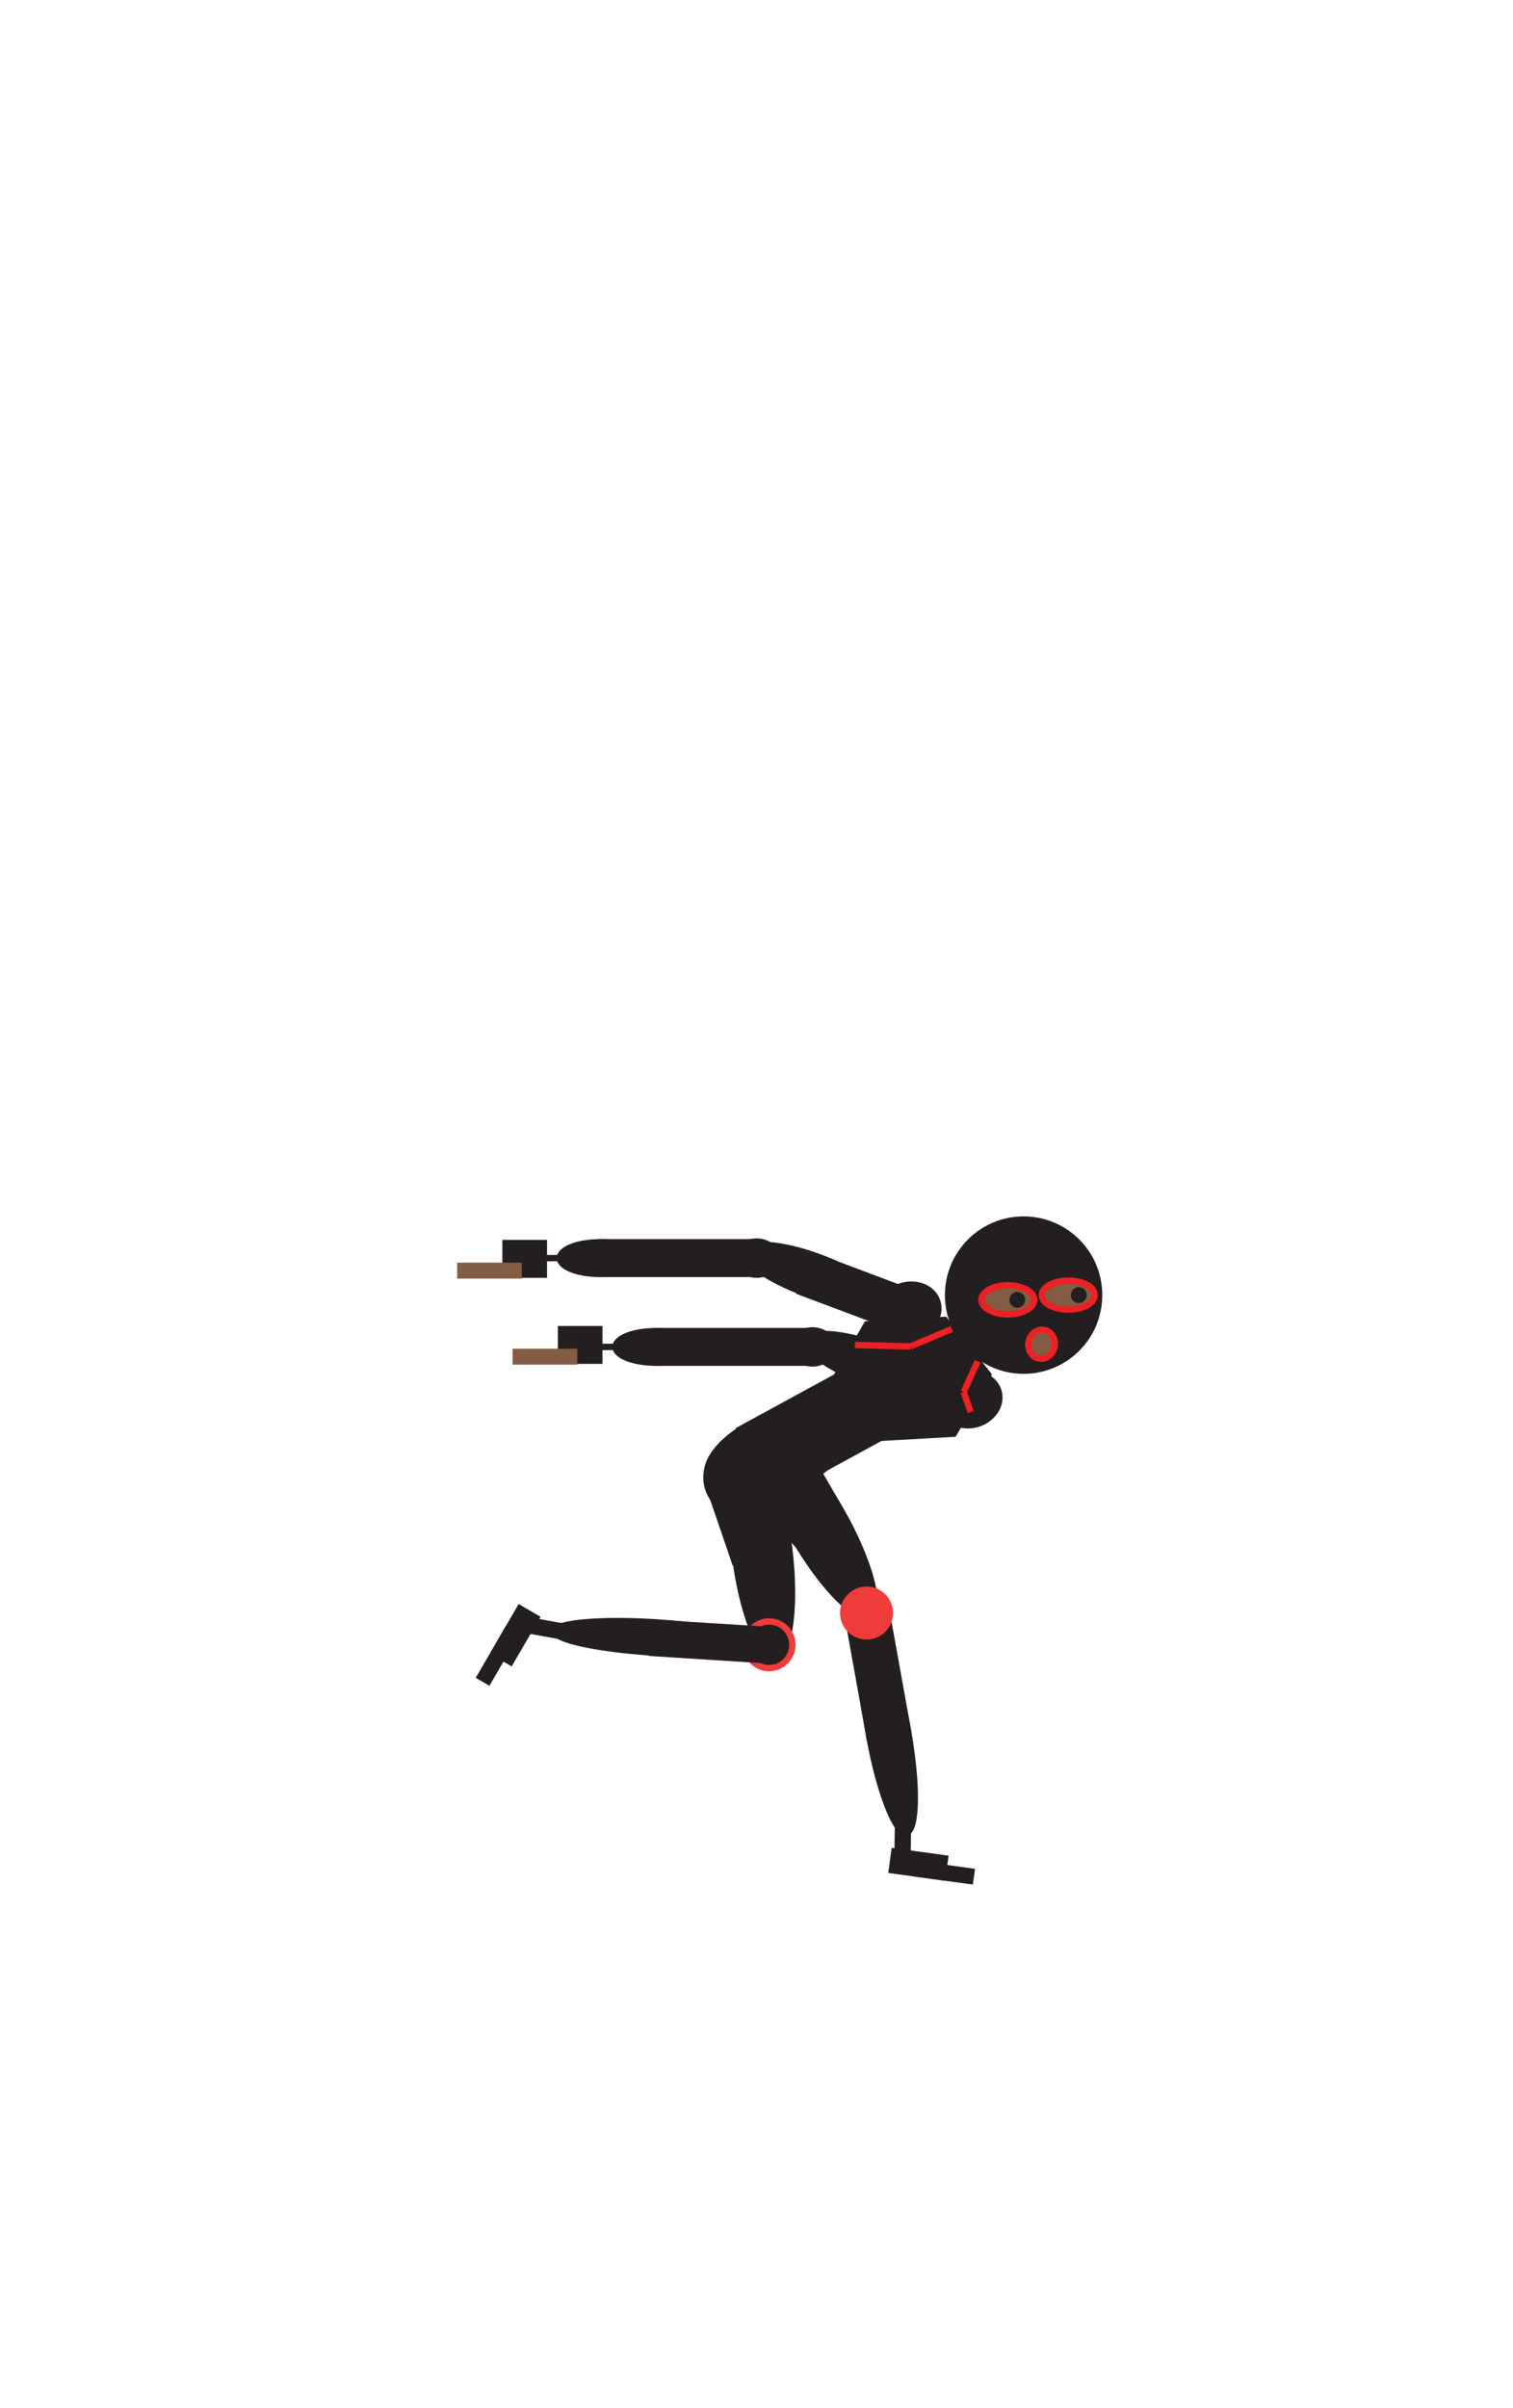 <?xml version="1.0" encoding="utf-8"?>
<!-- Generator: Adobe Illustrator 26.5.1, SVG Export Plug-In . SVG Version: 6.00 Build 0)  -->
<svg version="1.1" id="running2" xmlns="http://www.w3.org/2000/svg" xmlns:xlink="http://www.w3.org/1999/xlink" x="0px" y="0px"
	 viewBox="0 0 237.6 378" style="enable-background:new 0 0 237.6 378;" xml:space="preserve">
<g>
	<circle style="fill:#231F20;stroke:#231F20;stroke-miterlimit:10;" cx="160.747" cy="203.288" r="11.857"/>
	<ellipse style="fill:#825C43;stroke:#ED2024;stroke-miterlimit:10;" cx="167.766" cy="203.288" rx="4.149" ry="2.282"/>
	
		<ellipse transform="matrix(0.177 -0.984 0.984 0.177 -72.95 334.651)" style="fill:#825C43;stroke:#ED2024;stroke-width:1;stroke-miterlimit:10;" cx="163.607" cy="210.941" rx="2.282" ry="2.074"/>
	<ellipse style="fill:#825C43;stroke:#ED2024;stroke-miterlimit:10;" cx="158.269" cy="204.032" rx="4.149" ry="2.282"/>
</g>
<circle style="fill:#231F20;stroke:#231F20;stroke-miterlimit:10;" cx="169.41" cy="203.288" r="0.744"/>
<circle style="fill:#231F20;stroke:#231F20;stroke-miterlimit:10;" cx="159.757" cy="204.032" r="0.744"/>
<g>
	<g>
		
			<ellipse transform="matrix(0.993 -0.121 0.121 0.993 -28.53 16.227)" style="fill:#231F20;stroke:#231F20;stroke-width:1;stroke-miterlimit:10;" cx="119.575" cy="243.432" rx="4.291" ry="16.598"/>
		<line style="fill:none;stroke:#231F20;stroke-miterlimit:10;" x1="123.827" y1="242.912" x2="122.471" y2="231.863"/>
	</g>
	<circle style="fill:#231F20;stroke:#231F20;stroke-miterlimit:10;" cx="116.689" cy="231.91" r="5.747"/>
	<line style="fill:none;stroke:#231F20;stroke-miterlimit:10;" x1="115.527" y1="245.579" x2="110.954" y2="232.196"/>
	
		<ellipse transform="matrix(0.928 -0.374 0.374 0.928 -81.216 60.394)" style="fill:#231F20;stroke:#231F20;stroke-width:1;stroke-miterlimit:10;" cx="115.195" cy="239.717" rx="1.405" ry="3.821"/>
</g>
<g>
	
		<ellipse transform="matrix(0.963 -0.271 0.271 0.963 -53.806 49.481)" style="fill:#231F20;stroke:#231F20;stroke-width:1;stroke-miterlimit:10;" cx="152.272" cy="219.575" rx="4.643" ry="4.005"/>
	
		<ellipse transform="matrix(0.34 -0.941 0.941 0.34 -111.041 269.975)" style="fill:#231F20;stroke:#231F20;stroke-width:1;stroke-miterlimit:10;" cx="136.797" cy="214.088" rx="3.026" ry="10.792"/>
	<polygon style="fill:#231F20;stroke:#231F20;stroke-miterlimit:10;" points="135.309,216.777 148.332,221.67 
		151.293,216.312 138.271,211.419 	"/>
</g>
<g>
	<ellipse style="fill:#231F20;stroke:#231F20;stroke-miterlimit:10;" cx="127.581" cy="211.419" rx="3.148" ry="2.595"/>
	<g>
		<ellipse style="fill:#231F20;stroke:#231F20;stroke-miterlimit:10;" cx="102.942" cy="211.419" rx="6.265" ry="2.476"/>
		<line style="fill:none;stroke:#231F20;stroke-miterlimit:10;" x1="94.156" y1="211.419" x2="101.856" y2="211.419"/>
		<rect x="103.156" y="208.941" style="fill:#231F20;stroke:#231F20;stroke-miterlimit:10;" width="24.46" height="4.955"/>
	</g>
</g>
<g>
	<g>
		<g>
			<g>
				<polygon style="fill:#231F20;stroke:#231F20;stroke-miterlimit:10;" points="123.493,233.753 116.27,224.334 
					140.076,211.349 147.299,220.769 				"/>
				<polygon style="fill:#231F20;stroke:#231F20;stroke-miterlimit:10;" points="137.557,225.731 130.735,217.154 
					136.131,207.883 148.349,207.189 155.171,215.766 149.775,225.036 				"/>
			</g>
			
				<ellipse transform="matrix(0.928 -0.374 0.374 0.928 -76.347 62.073)" style="fill:#231F20;stroke:#231F20;stroke-width:1;stroke-miterlimit:10;" cx="121.961" cy="227.994" rx="11.662" ry="5.898"/>
		</g>
		<line style="fill:none;stroke:#ED2024;stroke-miterlimit:10;" x1="153.525" y1="213.696" x2="151.341" y2="218.488"/>
		<line style="fill:none;stroke:#ED2024;stroke-miterlimit:10;" x1="151.341" y1="218.488" x2="152.433" y2="221.638"/>
	</g>
	<line style="fill:none;stroke:#ED2024;stroke-miterlimit:10;" x1="149.475" y1="208.605" x2="142.953" y2="211.349"/>
	<line style="fill:none;stroke:#ED2024;stroke-miterlimit:10;" x1="134.247" y1="211.12" x2="142.953" y2="211.349"/>
</g>
<circle style="fill:#231F20;stroke:#EF3B39;stroke-miterlimit:10;" cx="120.773" cy="258.17" r="3.66"/>
<g>
	
		<ellipse transform="matrix(0.062 -0.998 0.998 0.062 -160.241 343.606)" style="fill:#231F20;stroke:#231F20;stroke-width:1;stroke-miterlimit:10;" cx="102.731" cy="257.077" rx="2.379" ry="15.588"/>
	<polygon style="fill:#231F20;stroke:#231F20;stroke-width:1;stroke-miterlimit:10;" points="121.974,255.934 
		121.476,260.671 102.48,259.467 102.979,254.731 	"/>
</g>
<rect x="85.331" y="253.421" transform="matrix(0.177 -0.984 0.984 0.177 -180.725 295.158)" style="fill:#231F20;stroke:#231F20;stroke-width:1;stroke-miterlimit:10;" width="1.553" height="4.42"/>
<g>
	
		<rect x="76.967" y="255.16" transform="matrix(0.503 -0.864 0.864 0.503 -181.573 197.542)" style="fill:#231F20;stroke:#231F20;stroke-width:1;stroke-miterlimit:10;" width="8.015" height="2.975"/>
	
		<rect x="74.022" y="259.159" transform="matrix(0.503 -0.864 0.864 0.503 -185.755 196.778)" style="fill:#231F20;stroke:#231F20;stroke-width:1;stroke-miterlimit:10;" width="8.396" height="1.488"/>
</g>
<g>
	<g>
		
			<ellipse transform="matrix(0.867 -0.499 0.499 0.867 -102.103 95.774)" style="fill:#231F20;stroke:#231F20;stroke-width:1;stroke-miterlimit:10;" cx="128.128" cy="238.907" rx="4.291" ry="16.598"/>
		<line style="fill:none;stroke:#231F20;stroke-miterlimit:10;" x1="131.839" y1="236.76" x2="126.276" y2="227.119"/>
	</g>
	<circle style="fill:#231F20;stroke:#231F20;stroke-miterlimit:10;" cx="120.971" cy="229.42" r="5.747"/>
	<line style="fill:none;stroke:#231F20;stroke-miterlimit:10;" x1="125.241" y1="242.457" x2="115.804" y2="231.923"/>
	
		<ellipse transform="matrix(0.708 -0.706 0.706 0.708 -131.694 155.867)" style="fill:#231F20;stroke:#231F20;stroke-width:1;stroke-miterlimit:10;" cx="122.64" cy="237.189" rx="1.405" ry="3.821"/>
</g>
<g>
	<g>
		
			<ellipse transform="matrix(0.984 -0.177 0.177 0.984 -46.054 29.076)" style="fill:#231F20;stroke:#231F20;stroke-width:1;stroke-miterlimit:10;" cx="139.675" cy="272.245" rx="3.063" ry="15.608"/>
		
			<rect x="134.923" y="253.337" transform="matrix(0.984 -0.177 0.177 0.984 -44.418 28.628)" style="fill:#231F20;stroke:#231F20;stroke-width:1;stroke-miterlimit:10;" width="6.126" height="19.059"/>
	</g>
	<circle style="fill:#231F20;stroke:#231F20;stroke-miterlimit:10;" cx="136.244" cy="253.206" r="3.072"/>
</g>
<circle style="fill:#EF3B39;stroke:#EF3B39;stroke-miterlimit:10;" cx="136.084" cy="253.191" r="3.66"/>
<rect x="139.511" y="287.899" transform="matrix(0.016 -1 1 0.016 -149.172 425.789)" style="fill:#231F20;stroke:#231F20;stroke-width:1;stroke-miterlimit:10;" width="4.42" height="1.553"/>
<g>
	
		<rect x="142.648" y="288.635" transform="matrix(0.136 -0.991 0.991 0.136 -165.38 395.67)" style="fill:#231F20;stroke:#231F20;stroke-width:1;stroke-miterlimit:10;" width="2.975" height="8.015"/>
	
		<rect x="147.45" y="289.752" transform="matrix(0.136 -0.991 0.991 0.136 -163.169 400.82)" style="fill:#231F20;stroke:#231F20;stroke-width:1;stroke-miterlimit:10;" width="1.488" height="8.396"/>
</g>
<g>
	
		<ellipse transform="matrix(0.963 -0.271 0.271 0.963 -50.379 46.366)" style="fill:#231F20;stroke:#231F20;stroke-width:1;stroke-miterlimit:10;" cx="142.705" cy="205.61" rx="4.643" ry="4.005"/>
	
		<ellipse transform="matrix(0.34 -0.941 0.941 0.34 -104.224 251.76)" style="fill:#231F20;stroke:#231F20;stroke-width:1;stroke-miterlimit:10;" cx="127.23" cy="200.124" rx="3.026" ry="10.792"/>
	<polygon style="fill:#231F20;stroke:#231F20;stroke-miterlimit:10;" points="125.742,202.813 138.765,207.705 
		141.727,202.347 128.704,197.455 	"/>
</g>
<g>
	<ellipse style="fill:#231F20;stroke:#231F20;stroke-miterlimit:10;" cx="118.827" cy="197.48" rx="3.148" ry="2.595"/>
	<g>
		<ellipse style="fill:#231F20;stroke:#231F20;stroke-miterlimit:10;" cx="94.188" cy="197.48" rx="6.265" ry="2.476"/>
		<line style="fill:none;stroke:#231F20;stroke-miterlimit:10;" x1="85.402" y1="197.48" x2="93.102" y2="197.48"/>
		<rect x="94.402" y="195.002" style="fill:#231F20;stroke:#231F20;stroke-miterlimit:10;" width="24.46" height="4.955"/>
	</g>
</g>
<g>
	<rect x="79.391" y="195.12" style="fill:#231F20;stroke:#231F20;stroke-miterlimit:10;" width="6.011" height="4.955"/>
	<rect x="71.793" y="198.191" style="fill:#825C43;" width="10.15" height="2.501"/>
</g>
<g>
	<rect x="88.106" y="208.633" style="fill:#231F20;stroke:#231F20;stroke-miterlimit:10;" width="6.011" height="4.955"/>
	<rect x="80.507" y="211.704" style="fill:#825C43;" width="10.15" height="2.501"/>
</g>
</svg>
